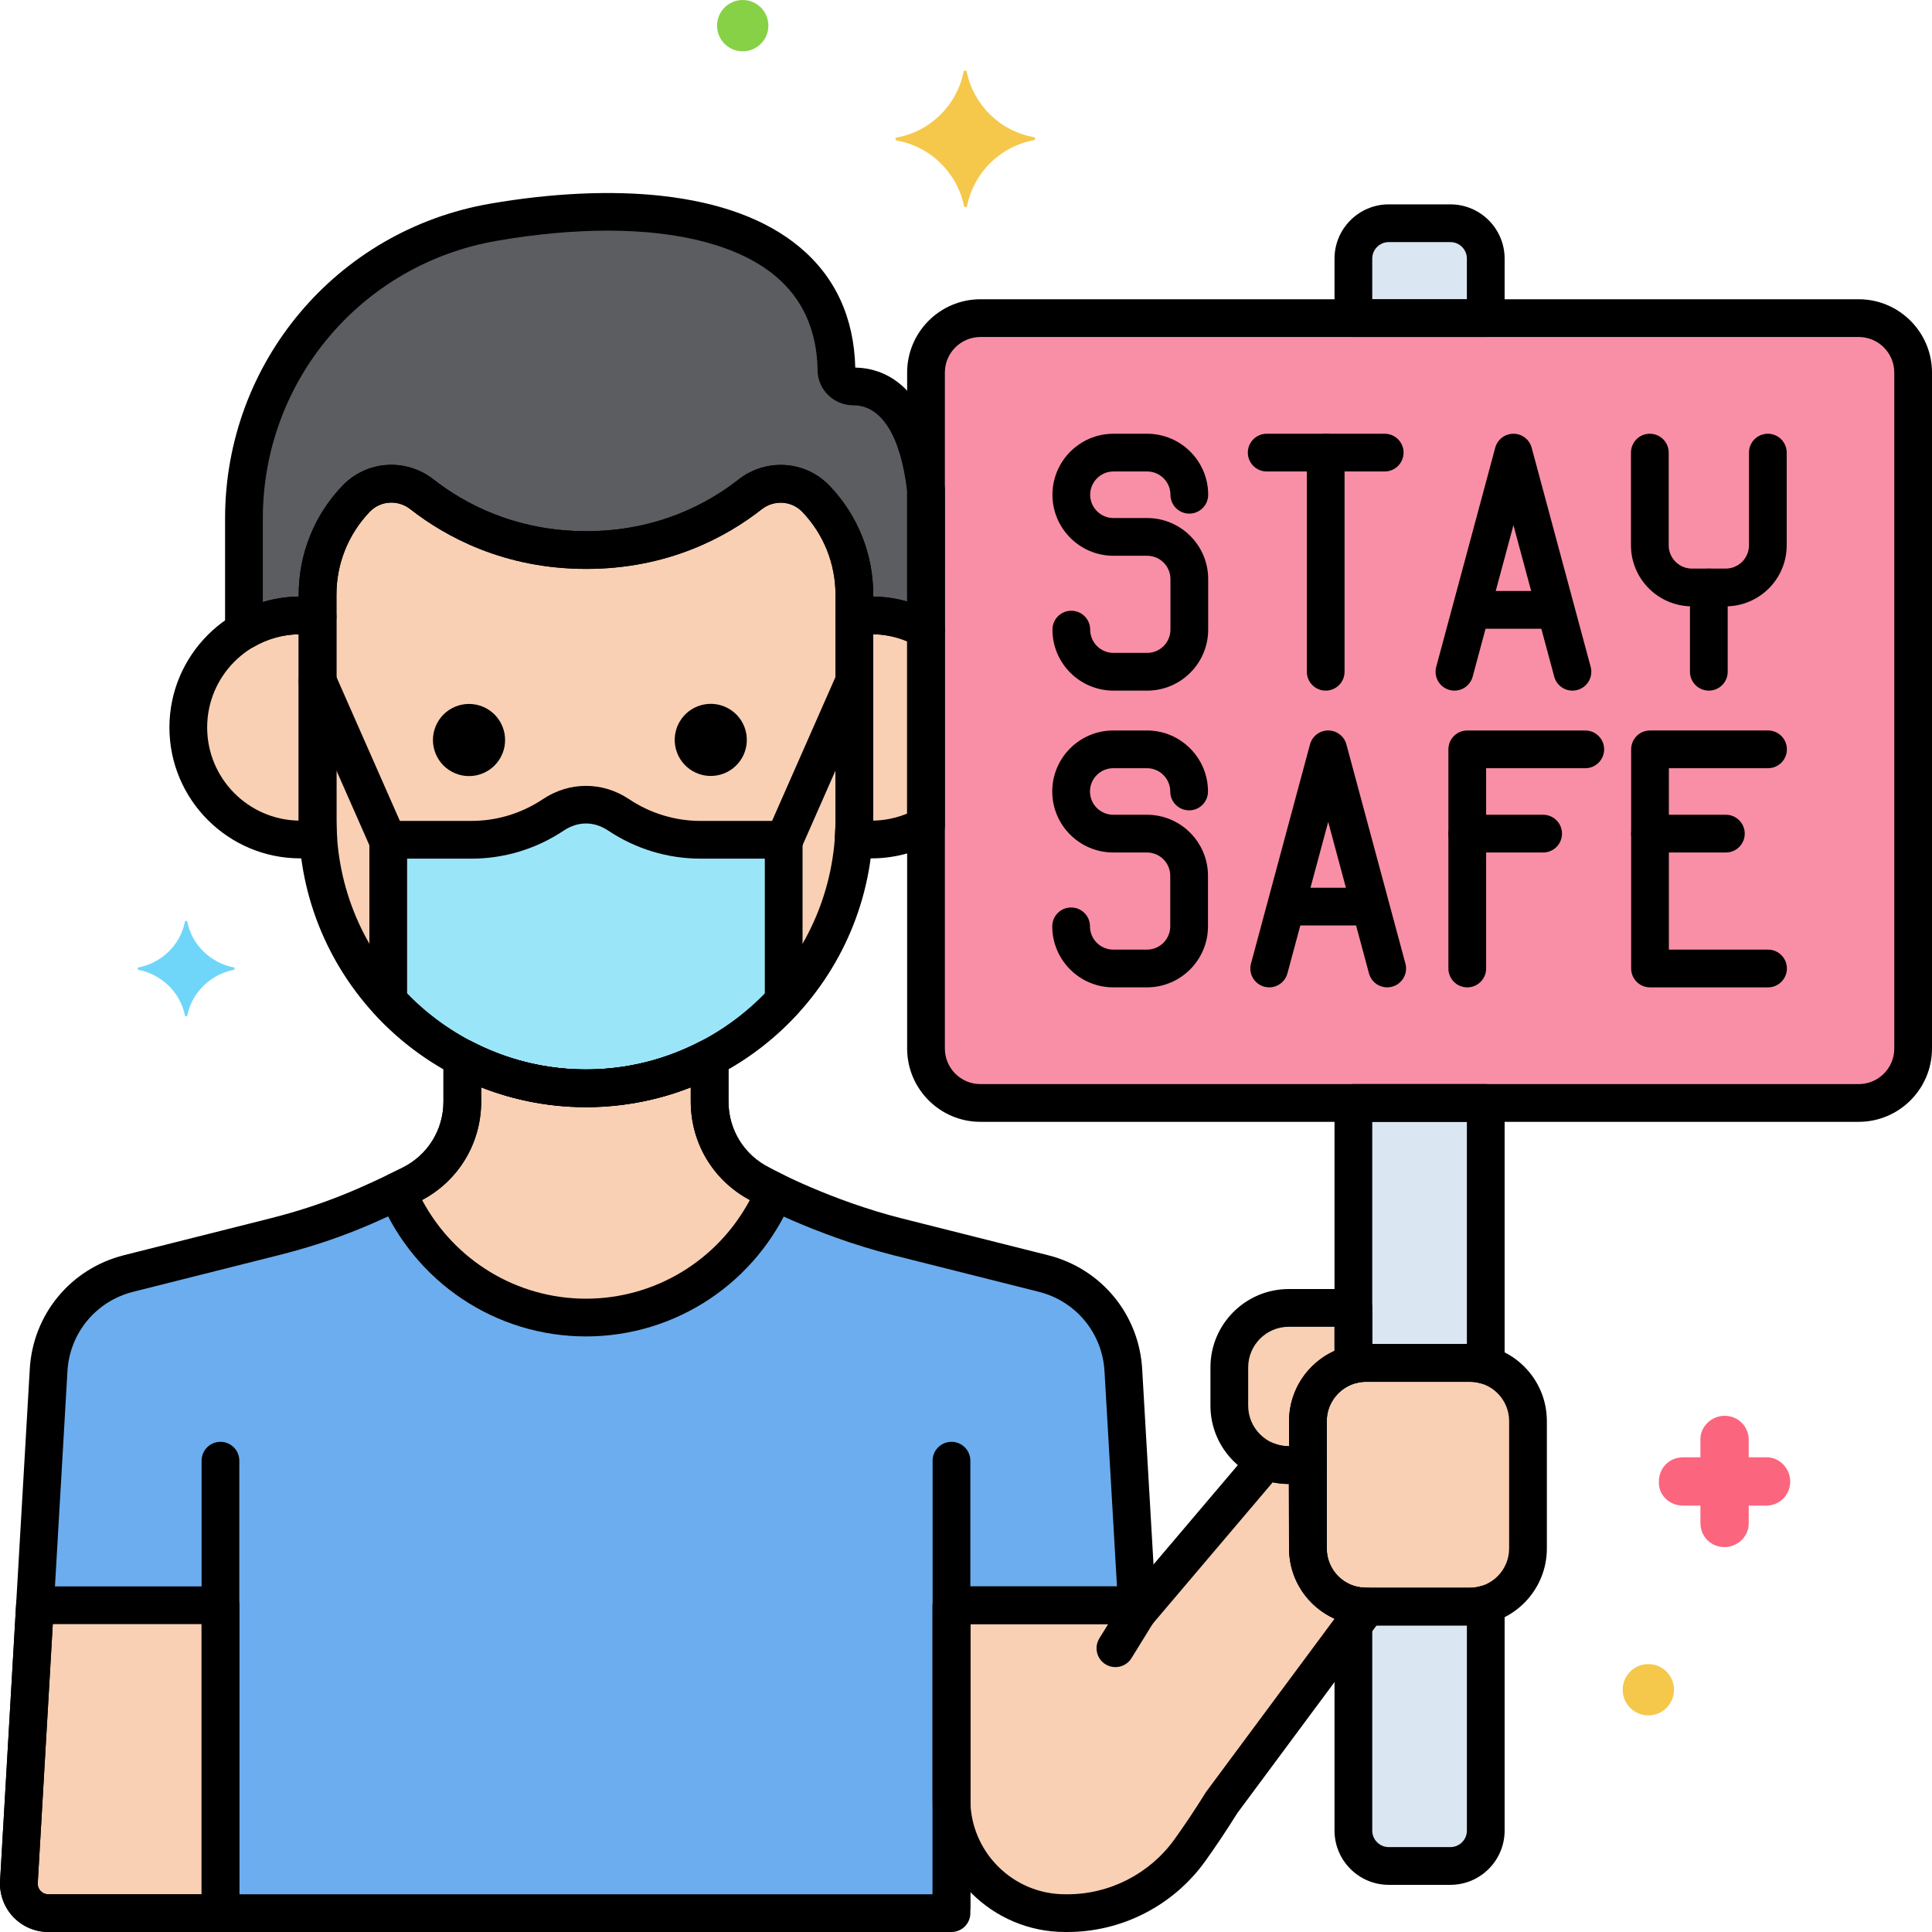 <?xml version="1.0" encoding="utf-8"?>
<!-- Generator: Adobe Illustrator 24.0.0, SVG Export Plug-In . SVG Version: 6.00 Build 0)  -->
<svg version="1.1" xmlns="http://www.w3.org/2000/svg" xmlns:xlink="http://www.w3.org/1999/xlink" x="0px" y="0px"
	 viewBox="0 0 256 256" style="enable-background:new 0 0 256 256;" xml:space="preserve">
<style type="text/css">
	.st0{fill:#6CADEF;}
	.st1{fill:#F9D0B4;}
	.st2{fill:#5B5D60;}
	.st3{fill:#9BE5F9;}
	.st4{fill:#FC657E;}
	.st5{fill:#70D6F9;}
	.st6{fill:#F5C84C;}
	.st7{fill:#F98FA6;}
	.st8{fill:#FED690;}
	.st9{fill:#87D147;}
	.st10{fill:#B2E26D;}
	.st11{fill:#EDF4FC;}
	.st12{fill:#FCDD86;}
	.st13{fill:#754E34;}
	.st14{fill:#B598F9;}
	.st15{fill:#5290DB;}
	.st16{fill:#C7D7E5;}
	.st17{fill:#C18E6B;}
	.st18{fill:#DAE6F1;}
	.st19{fill:#3CAADC;}
	.st20{fill:#818182;}
	.st21{fill:#CBEFF7;}
	.st22{fill:#FCA265;}
	.st23{fill:#A57453;}
	.st24{fill:#8652D8;}
	.st25{fill:#966AEA;}
	.st26{fill:#FEB872;}
	.st27{fill:#EDB311;}
	.st28{fill:#EF4460;}
</style>
<g id="Layer_1">
</g>
<g id="Layer_2">
</g>
<g id="Layer_3">
</g>
<g id="Layer_4">
</g>
<g id="Layer_5">
</g>
<g id="Layer_6">
</g>
<g id="Layer_7">
</g>
<g id="Layer_8">
	<g>
		<g>
			<g>
				<path class="st1" d="M108.128,66.109c-2.326-2.439-6.107-2.663-8.757-0.583c-4.191,3.29-11.444,7.356-21.687,7.356
					c-10.268,0-17.559-4.086-21.768-7.38c-2.649-2.073-6.422-1.84-8.743,0.594l-0.012,0.013c-3.261,3.42-5.081,7.964-5.081,12.69
					v29.847c0,19.56,16.004,35.564,35.564,35.564h0c19.56,0,35.564-16.004,35.564-35.564V78.799
					C113.208,74.074,111.389,69.529,108.128,66.109z"/>
			</g>
		</g>
		<g>
			<g>
				<path class="st1" d="M42.08,108.647V81.723c-0.744-0.116-1.505-0.181-2.282-0.181c-8.201,0-14.848,6.648-14.848,14.848
					c0,8.201,6.648,14.848,14.848,14.848c0.809,0,1.598-0.082,2.372-0.207v-0.001C42.116,110.242,42.08,109.448,42.08,108.647z"/>
			</g>
		</g>
		<g>
			<g>
				<path class="st0" d="M148.85,181.577c-0.341-6.132-4.631-11.33-10.587-12.83l-19.255-4.846
					c-10.206-2.569-18.231-6.97-18.127-6.919c-4.196-2.069-6.853-6.341-6.853-11.019v-5.788c-4.912,2.571-10.484,4.035-16.384,4.035
					h0c-5.901,0-11.473-1.465-16.384-4.035v5.788c0,4.678-2.657,8.95-6.853,11.019c-5.669,2.795-10.618,5.029-18.127,6.919
					l-19.255,4.846c-5.956,1.499-10.245,6.697-10.587,12.83l-3.932,67.804c-0.125,2.236,1.656,4.119,3.896,4.119h119.674v-40.795
					h24.579L148.85,181.577z"/>
			</g>
		</g>
		<g>
			<g>
				<path class="st2" d="M113.076,51.205c-1.191,0-2.224-0.918-2.24-2.109c-0.273-19.817-22.903-23.54-45.44-19.648
					c-19.107,3.299-33.073,19.869-33.073,39.259v14.869c2.197-1.284,4.746-2.033,7.474-2.033c0.777,0,1.538,0.065,2.282,0.181
					v-2.924c0-4.726,1.819-9.27,5.081-12.69l0.012-0.013c2.321-2.434,6.094-2.667,8.743-0.594c4.209,3.294,11.5,7.38,21.768,7.38
					c10.243,0,17.496-4.067,21.687-7.356c2.651-2.081,6.432-1.856,8.758,0.583c3.261,3.42,5.081,7.964,5.081,12.69v2.924
					c0.744-0.116,1.505-0.181,2.282-0.181c2.622,0,5.073,0.698,7.21,1.892V64.939C121.332,53.048,116.146,51.205,113.076,51.205z"/>
			</g>
		</g>
		<g>
			<g>
				<path class="st1" d="M115.49,81.542c-0.777,0-1.538,0.065-2.282,0.181v26.924c0,0.802-0.037,1.596-0.09,2.385
					c0.774,0.125,1.563,0.207,2.372,0.207c2.618,0,5.074-0.683,7.21-1.873V83.415C120.565,82.225,118.109,81.542,115.49,81.542z"/>
			</g>
		</g>
		<g>
			<g>
				<path class="st3" d="M92.835,111.276c-3.896,0-7.666-1.167-10.859-3.298c-1.291-0.861-2.78-1.38-4.332-1.38
					c-1.552,0-3.041,0.519-4.332,1.38c-3.193,2.13-6.963,3.298-10.859,3.298H51.445v21.354c6.514,7.107,15.858,11.581,26.199,11.581
					c10.341,0,19.686-4.475,26.199-11.581v-21.354H92.835z"/>
			</g>
		</g>
		<g>
			<g>
				<path class="st1" d="M100.881,156.983c-4.196-2.069-6.853-6.341-6.853-11.019v-5.788c-4.912,2.571-10.484,4.035-16.384,4.035
					c-5.901,0-11.473-1.465-16.384-4.035v5.788c0,4.678-2.657,8.951-6.853,11.019c-0.604,0.298-1.198,0.587-1.789,0.873
					c4.105,9.794,13.787,16.728,25.026,16.728c11.227,0,20.9-6.919,25.014-16.696C101.502,157.323,100.851,156.968,100.881,156.983z
					"/>
			</g>
		</g>
		<g>
			<g>
				<path class="st1" d="M4.633,212.705l-2.127,36.676c-0.125,2.236,1.656,4.118,3.896,4.118h22.811v-40.795H4.633z"/>
			</g>
		</g>
		<g>
			<g>
				<path class="st7" d="M246.287,42.153H129.913c-3.967,0-7.213,3.246-7.213,7.213v89.571c0,3.967,3.246,7.213,7.213,7.213h116.374
					c3.967,0,7.213-3.246,7.213-7.213V49.366C253.5,45.399,250.254,42.153,246.287,42.153z"/>
			</g>
		</g>
		<g>
			<g>
				<path class="st18" d="M192.182,29.579h-8.163c-2.589,0-4.688,2.099-4.688,4.688v7.886h17.54v-7.886
					C196.87,31.678,194.771,29.579,192.182,29.579z"/>
			</g>
		</g>
		<g>
			<g>
				<path class="st1" d="M194.767,180.595h-13.763c-4.235,0-7.699,3.465-7.699,7.699v16.888c0,4.235,3.465,7.699,7.699,7.699h13.763
					c4.235,0,7.699-3.465,7.699-7.699v-16.888C202.467,184.06,199.002,180.595,194.767,180.595z"/>
			</g>
		</g>
		<g>
			<g>
				<path class="st1" d="M170.767,173.305c-4.332,0-7.877,3.544-7.877,7.877v5.077c0,4.332,3.544,7.877,7.877,7.877h2.538v-5.84
					c0-3.66,2.59-6.739,6.025-7.509v-7.481H170.767z"/>
			</g>
		</g>
		<g>
			<g>
				<path class="st18" d="M194.767,212.882h-13.763c-0.575,0-1.134-0.069-1.674-0.19v29.871c0,2.589,2.099,4.688,4.688,4.688h8.163
					c2.589,0,4.688-2.099,4.688-4.688v-29.982C196.2,212.772,195.497,212.882,194.767,212.882z"/>
			</g>
		</g>
		<g>
			<g>
				<path class="st18" d="M179.33,146.15v34.636c0.54-0.121,1.099-0.19,1.674-0.19h13.763c0.729,0,1.433,0.109,2.103,0.301V146.15
					H179.33z"/>
			</g>
		</g>
		<g>
			<g>
				<path class="st1" d="M181.004,212.882c-4.235,0-7.699-3.465-7.699-7.699v-11.048h-2.538c-0.924,0-2.015-0.197-2.971-0.589
					l-17.073,20.122l-0.068-0.963h-24.579l0,25.75c0,8.309,6.745,15.045,15.054,15.045h0.317c6.435,0.001,12.461-3.104,16.215-8.331
					c1.276-1.777,2.685-3.866,4.208-6.308l19.27-25.979H181.004z"/>
			</g>
		</g>
		<g>
			<g>
				<path class="st5" d="M31.013,128.2c-3.1-0.6-5.6-3-6.2-6.1c0-0.1-0.3-0.1-0.3,0c-0.6,3.1-3.1,5.5-6.2,6.1c-0.1,0-0.1,0.2,0,0.3
					c3.1,0.6,5.6,3,6.2,6.1c0,0.1,0.3,0.1,0.3,0c0.6-3.1,3.1-5.5,6.2-6.1C31.113,128.4,31.113,128.2,31.013,128.2z"/>
			</g>
		</g>
		<g>
			<g>
				<path class="st4" d="M234.113,193.1h-2.4v-2.3c0-1.8-1.4-3.2-3.2-3.2c-1.7,0-3.2,1.4-3.2,3.1v2.4h-2.3c-1.8,0-3.2,1.4-3.2,3.2
					c-0.1,1.7,1.3,3.2,3.2,3.2h2.3v2.3c0,1.8,1.4,3.2,3.2,3.2c1.7,0,3.2-1.4,3.2-3.1v-2.4h2.3c1.8,0,3.2-1.4,3.2-3.2
					C237.213,194.6,235.813,193.1,234.113,193.1z"/>
			</g>
		</g>
		<g>
			<g>
				<path class="st6" d="M218.413,220.5c-1.878,0-3.4,1.522-3.4,3.4c0,1.878,1.522,3.4,3.4,3.4s3.4-1.522,3.4-3.4
					C221.813,222.022,220.291,220.5,218.413,220.5z"/>
			</g>
		</g>
		<g>
			<g>
				<path class="st9" d="M98.413,0c-1.878,0-3.4,1.522-3.4,3.4c0,1.878,1.522,3.4,3.4,3.4s3.4-1.522,3.4-3.4
					C101.813,1.522,100.291,0,98.413,0z"/>
			</g>
		</g>
		<g>
			<g>
				<path class="st6" d="M137.013,18.175c-4.502-0.788-8.012-4.278-8.924-8.675c-0.001-0.2-0.401-0.199-0.4,0.001
					c-0.888,4.402-4.378,7.912-8.876,8.725c-0.2,0.001-0.199,0.301,0.001,0.4c4.502,0.788,8.012,4.278,8.924,8.675
					c0.001,0.2,0.401,0.199,0.4-0.001c0.888-4.402,4.378-7.912,8.876-8.725C137.213,18.474,137.213,18.174,137.013,18.175z"/>
			</g>
		</g>
		<g>
			<g>
				<path d="M126.076,191.049c-1.381,0-2.5,1.119-2.5,2.5v59.082c0,1.381,1.119,2.5,2.5,2.5s2.5-1.119,2.5-2.5v-59.082
					C128.576,192.168,127.457,191.049,126.076,191.049z"/>
			</g>
		</g>
		<g>
			<g>
				<path d="M29.212,191.049c-1.381,0-2.5,1.119-2.5,2.5v59.082c0,1.381,1.119,2.5,2.5,2.5s2.5-1.119,2.5-2.5v-59.082
					C31.712,192.168,30.593,191.049,29.212,191.049z"/>
			</g>
		</g>
		<g>
			<g>
				<ellipse transform="matrix(0.987 -0.16 0.16 0.987 -14.486 16.356)" cx="94.206" cy="98.032" rx="4.778" ry="4.778"/>
			</g>
		</g>
		<g>
			<g>
				<ellipse transform="matrix(0.383 -0.924 0.924 0.383 -52.224 117.905)" cx="62.116" cy="98.032" rx="4.778" ry="4.778"/>
			</g>
		</g>
		<g>
			<g>
				<path d="M53.643,110.268l-9.276-21.053c-0.557-1.264-2.033-1.837-3.295-1.28c-1.264,0.557-1.836,2.032-1.28,3.295l9.276,21.053
					c0.412,0.936,1.328,1.493,2.289,1.493c0.336,0,0.679-0.068,1.006-0.213C53.627,113.007,54.2,111.531,53.643,110.268z"/>
			</g>
		</g>
		<g>
			<g>
				<path d="M114.216,87.935c-1.263-0.558-2.739,0.017-3.295,1.28l-9.276,21.053c-0.557,1.263,0.016,2.739,1.28,3.295
					c0.328,0.145,0.67,0.213,1.006,0.213c0.961,0,1.877-0.557,2.289-1.493l9.276-21.053
					C116.053,89.967,115.48,88.492,114.216,87.935z"/>
			</g>
		</g>
		<g>
			<g>
				<path d="M153.964,208.417c-1.178-0.725-2.717-0.361-3.44,0.814l-4.851,7.859c-0.726,1.175-0.361,2.715,0.813,3.44
					c0.41,0.252,0.863,0.373,1.312,0.373c0.838,0,1.657-0.422,2.129-1.188l4.851-7.859
					C155.503,210.683,155.139,209.143,153.964,208.417z"/>
			</g>
		</g>
		<g>
			<g>
				<g>
					<path d="M186.225,127.68l-7.818-29.039c-0.294-1.092-1.284-1.85-2.414-1.85c-1.131,0-2.12,0.759-2.414,1.85l-7.817,29.039
						c-0.359,1.333,0.431,2.705,1.765,3.064c0.217,0.059,0.436,0.086,0.651,0.086c1.103,0,2.111-0.735,2.412-1.851l5.403-20.072
						l5.404,20.072c0.359,1.334,1.733,2.123,3.064,1.764C185.794,130.385,186.584,129.013,186.225,127.68z"/>
				</g>
			</g>
			<g>
				<g>
					<path d="M180.46,117.629h-8.935c-1.381,0-2.5,1.119-2.5,2.5s1.119,2.5,2.5,2.5h8.935c1.381,0,2.5-1.119,2.5-2.5
						S181.841,117.629,180.46,117.629z"/>
				</g>
			</g>
			<g>
				<g>
					<g>
						<path d="M234.272,125.83h-13.137v-24.039h13.137c1.381,0,2.5-1.119,2.5-2.5s-1.119-2.5-2.5-2.5h-15.637
							c-1.381,0-2.5,1.119-2.5,2.5v29.039c0,1.381,1.119,2.5,2.5,2.5h15.637c1.381,0,2.5-1.119,2.5-2.5
							S235.653,125.83,234.272,125.83z"/>
					</g>
				</g>
				<g>
					<g>
						<path d="M228.687,107.96h-10.052c-1.381,0-2.5,1.119-2.5,2.5s1.119,2.5,2.5,2.5h10.052c1.381,0,2.5-1.119,2.5-2.5
							S230.068,107.96,228.687,107.96z"/>
					</g>
				</g>
			</g>
			<g>
				<g>
					<g>
						<path d="M210.057,96.792h-15.636c-1.381,0-2.5,1.119-2.5,2.5v29.039c0,1.381,1.119,2.5,2.5,2.5s2.5-1.119,2.5-2.5v-26.539
							h13.136c1.381,0,2.5-1.119,2.5-2.5S211.437,96.792,210.057,96.792z"/>
					</g>
				</g>
				<g>
					<g>
						<path d="M204.473,107.96h-10.052c-1.381,0-2.5,1.119-2.5,2.5s1.119,2.5,2.5,2.5h10.052c1.381,0,2.5-1.119,2.5-2.5
							S205.854,107.96,204.473,107.96z"/>
					</g>
				</g>
			</g>
			<g>
				<g>
					<path d="M151.98,107.96h-4.468c-1.7,0-3.084-1.383-3.084-3.084s1.384-3.084,3.084-3.084h4.468c1.7,0,3.084,1.384,3.084,3.084
						c0,1.381,1.119,2.5,2.5,2.5s2.5-1.119,2.5-2.5c0-4.458-3.626-8.084-8.084-8.084h-4.468c-4.458,0-8.084,3.626-8.084,8.084
						c0,4.458,3.626,8.084,8.084,8.084h4.468c1.7,0,3.084,1.384,3.084,3.084v6.701c0,1.701-1.384,3.084-3.084,3.084h-4.468
						c-1.7,0-3.084-1.384-3.084-3.084c0-1.381-1.119-2.5-2.5-2.5s-2.5,1.119-2.5,2.5c0,4.458,3.626,8.084,8.084,8.084h4.468
						c4.458,0,8.084-3.626,8.084-8.084v-6.701C160.064,111.586,156.438,107.96,151.98,107.96z"/>
				</g>
			</g>
			<g>
				<g>
					<path d="M210.771,88.361l-7.818-29.038c-0.294-1.092-1.283-1.85-2.414-1.85s-2.12,0.758-2.414,1.85l-7.818,29.038
						c-0.359,1.333,0.431,2.705,1.764,3.064c1.332,0.359,2.705-0.43,3.064-1.764l5.404-20.072l5.404,20.072
						c0.301,1.116,1.31,1.851,2.412,1.851c0.216,0,0.435-0.028,0.652-0.086C210.34,91.066,211.13,89.694,210.771,88.361z"/>
				</g>
			</g>
			<g>
				<g>
					<path d="M205.006,78.311h-8.936c-1.381,0-2.5,1.119-2.5,2.5s1.119,2.5,2.5,2.5h8.936c1.381,0,2.5-1.119,2.5-2.5
						S206.387,78.311,205.006,78.311z"/>
				</g>
			</g>
			<g>
				<g>
					<path d="M152.006,68.642h-4.468c-1.7,0-3.084-1.384-3.084-3.084s1.384-3.084,3.084-3.084h4.468c1.7,0,3.084,1.383,3.084,3.084
						c0,1.381,1.119,2.5,2.5,2.5s2.5-1.119,2.5-2.5c0-4.458-3.626-8.084-8.084-8.084h-4.468c-4.458,0-8.084,3.626-8.084,8.084
						c0,4.458,3.626,8.084,8.084,8.084h4.468c1.7,0,3.084,1.384,3.084,3.084v6.701c0,1.701-1.384,3.084-3.084,3.084h-4.468
						c-1.7,0-3.084-1.383-3.084-3.084c0-1.381-1.119-2.5-2.5-2.5s-2.5,1.119-2.5,2.5c0,4.458,3.626,8.084,8.084,8.084h4.468
						c4.458,0,8.084-3.626,8.084-8.084v-6.701C160.09,72.268,156.464,68.642,152.006,68.642z"/>
				</g>
			</g>
			<g>
				<g>
					<g>
						<path d="M183.48,57.473h-15.636c-1.381,0-2.5,1.119-2.5,2.5s1.119,2.5,2.5,2.5h15.636c1.381,0,2.5-1.119,2.5-2.5
							S184.861,57.473,183.48,57.473z"/>
					</g>
				</g>
				<g>
					<g>
						<path d="M175.662,57.473c-1.381,0-2.5,1.119-2.5,2.5v29.038c0,1.381,1.119,2.5,2.5,2.5s2.5-1.119,2.5-2.5V59.973
							C178.162,58.592,177.043,57.473,175.662,57.473z"/>
					</g>
				</g>
			</g>
			<g>
				<g>
					<g>
						<path d="M234.247,57.473c-1.381,0-2.5,1.119-2.5,2.5v12.285c0,1.701-1.384,3.084-3.085,3.084h-4.467
							c-1.7,0-3.084-1.384-3.084-3.084V59.973c0-1.381-1.119-2.5-2.5-2.5s-2.5,1.119-2.5,2.5v12.285
							c0,4.458,3.626,8.084,8.084,8.084h4.467c4.458,0,8.085-3.626,8.085-8.084V59.973
							C236.747,58.592,235.628,57.473,234.247,57.473z"/>
					</g>
				</g>
				<g>
					<g>
						<path d="M226.429,75.343c-1.381,0-2.5,1.119-2.5,2.5v11.168c0,1.381,1.119,2.5,2.5,2.5s2.5-1.119,2.5-2.5V77.843
							C228.929,76.462,227.81,75.343,226.429,75.343z"/>
					</g>
				</g>
			</g>
		</g>
		<g>
			<g>
				<g>
					<path d="M109.937,64.384L109.937,64.384c-3.21-3.368-8.417-3.723-12.11-0.824c-3.965,3.112-10.679,6.823-20.144,6.823
						c-9.485,0-16.235-3.725-20.227-6.849c-3.688-2.886-8.887-2.526-12.105,0.85c-3.722,3.903-5.771,9.022-5.771,14.415v29.847
						c0,20.989,17.076,38.064,38.064,38.064s38.064-17.076,38.064-38.064V78.799C115.708,73.407,113.659,68.287,109.937,64.384z
						 M110.708,108.646c0,18.232-14.833,33.064-33.064,33.064S44.58,126.878,44.58,108.646V78.799c0-4.102,1.559-7.996,4.402-10.977
						c0.775-0.813,1.817-1.228,2.871-1.228c0.881,0,1.771,0.289,2.522,0.877c4.611,3.609,12.398,7.912,23.309,7.912
						c10.893,0,18.645-4.291,23.23-7.89c1.657-1.3,3.979-1.153,5.404,0.341h0c2.831,2.969,4.39,6.863,4.39,10.965V108.646z"/>
				</g>
			</g>
		</g>
		<g>
			<g>
				<g>
					<path d="M44.58,108.646V81.723c0-1.232-0.898-2.281-2.116-2.47c-0.9-0.14-1.797-0.211-2.666-0.211
						c-9.566,0-17.349,7.783-17.349,17.349s7.783,17.348,17.349,17.348c0.866,0,1.771-0.078,2.77-0.239
						c1.274-0.206,2.183-1.348,2.096-2.636C44.606,110.011,44.58,109.307,44.58,108.646z M39.58,108.646c0,0.03,0,0.06,0,0.09
						c-6.709-0.117-12.13-5.61-12.13-12.346c0-6.736,5.421-12.23,12.13-12.347V108.646z"/>
				</g>
			</g>
		</g>
		<g>
			<g>
				<g>
					<path d="M151.346,181.438c-0.405-7.264-5.417-13.338-12.473-15.115l-19.254-4.846c-9.559-2.406-17.12-6.46-17.496-6.665
						c-0.044-0.025-0.09-0.05-0.136-0.072c-3.367-1.66-5.458-5.023-5.458-8.777v-5.788c0-0.875-0.457-1.686-1.206-2.139
						c-0.749-0.453-1.68-0.482-2.454-0.076c-4.753,2.489-9.876,3.75-15.225,3.75c-5.348,0-10.47-1.262-15.225-3.75
						c-0.775-0.405-1.706-0.376-2.454,0.076c-0.749,0.453-1.206,1.264-1.206,2.139v5.788c0,3.753-2.092,7.117-5.459,8.777
						c-5.21,2.569-10.132,4.85-17.631,6.737l-19.254,4.846c-7.056,1.776-12.068,7.851-12.472,15.109L0.01,249.242
						c-0.098,1.749,0.537,3.482,1.74,4.755S4.649,256,6.402,256h119.674c1.381,0,2.5-1.119,2.5-2.5v-38.294h22.08
						c0.688,0,1.346-0.284,1.818-0.784s0.718-1.173,0.678-1.861L151.346,181.438z M126.076,210.206c-1.381,0-2.5,1.119-2.5,2.5
						l0,38.294H6.402c-0.525,0-0.864-0.275-1.019-0.438s-0.41-0.517-0.381-1.036l3.933-67.81c0.282-5.068,3.779-9.305,8.701-10.544
						l19.254-4.846c7.975-2.007,13.152-4.403,18.622-7.101c5.087-2.508,8.248-7.59,8.248-13.261v-1.901
						c8.831,3.481,18.942,3.48,27.769,0v1.9c0,5.672,3.16,10.753,8.248,13.261l0.001-0.003c0.914,0.564,2.511,1.325,5.374,2.561
						c3.061,1.322,7.844,3.184,13.247,4.543l19.254,4.846c4.922,1.239,8.419,5.477,8.701,10.55l1.652,28.484H126.076z"/>
				</g>
			</g>
		</g>
		<g>
			<g>
				<g>
					<path d="M125.184,64.654c-0.547-4.751-2.795-15.745-11.855-15.946c-0.174-6.675-2.67-12.059-7.422-16.005
						c-4.358-3.619-10.482-5.889-18.204-6.748c-6.675-0.742-14.534-0.387-22.732,1.029c-20.366,3.517-35.147,21.063-35.147,41.722
						v14.869c0,0.896,0.479,1.723,1.256,2.168c0.385,0.221,0.815,0.332,1.244,0.332c0.436,0,0.872-0.114,1.262-0.342
						c1.893-1.106,4.041-1.691,6.212-1.691c0.613,0,1.252,0.051,1.898,0.151c0.72,0.112,1.457-0.096,2.011-0.571
						c0.554-0.475,0.874-1.169,0.874-1.899v-2.924c0-4.102,1.559-7.996,4.402-10.977c1.422-1.493,3.742-1.644,5.393-0.351
						c4.611,3.609,12.398,7.912,23.309,7.912c10.893,0,18.645-4.291,23.23-7.89c1.657-1.3,3.98-1.153,5.405,0.341
						c2.831,2.969,4.39,6.863,4.39,10.965v2.924c0,0.73,0.319,1.424,0.874,1.899c0.555,0.475,1.288,0.684,2.011,0.571
						c2.863-0.445,5.473,0.074,7.889,1.423c0.775,0.433,1.719,0.422,2.484-0.026s1.235-1.27,1.235-2.156V64.939
						C125.201,64.844,125.195,64.749,125.184,64.654z M120.201,79.706c-1.463-0.418-2.975-0.643-4.492-0.662v-0.244
						c0-5.393-2.05-10.512-5.771-14.415c-3.211-3.368-8.418-3.723-12.11-0.824c-3.965,3.112-10.679,6.823-20.144,6.823
						c-9.485,0-16.235-3.725-20.227-6.849c-3.688-2.886-8.887-2.526-12.105,0.85c-3.722,3.903-5.771,9.022-5.771,14.415v0.244
						c-1.614,0.021-3.215,0.27-4.756,0.734V68.707c0-18.219,13.037-33.694,30.998-36.795c5.245-0.906,10.182-1.352,14.703-1.352
						c9.673,0,17.434,2.043,22.188,5.99c3.659,3.039,5.551,7.271,5.624,12.58c0.034,2.523,2.161,4.576,4.74,4.576
						c3.727,0,6.254,4.04,7.125,11.38V79.706z"/>
				</g>
			</g>
		</g>
		<g>
			<g>
				<g>
					<path d="M123.917,81.23c-2.571-1.432-5.484-2.188-8.427-2.188c-0.869,0-1.766,0.071-2.666,0.211
						c-1.218,0.189-2.116,1.238-2.116,2.47v26.923c0,0.661-0.027,1.366-0.084,2.217c-0.087,1.289,0.822,2.432,2.097,2.637
						c0.999,0.161,1.905,0.239,2.769,0.239c2.942,0,5.856-0.757,8.427-2.188c0.792-0.441,1.284-1.277,1.284-2.184V83.415
						C125.201,82.508,124.709,81.672,123.917,81.23z M120.201,107.802c-1.422,0.588-2.95,0.907-4.492,0.935c0-0.03,0-0.06,0-0.09
						V84.044c1.542,0.027,3.07,0.347,4.492,0.935V107.802z"/>
				</g>
			</g>
		</g>
		<g>
			<g>
				<g>
					<path d="M103.843,108.776H92.835c-3.375,0-6.65-0.995-9.471-2.877c-3.531-2.357-7.91-2.357-11.439,0
						c-2.822,1.882-6.097,2.877-9.472,2.877H51.445c-1.381,0-2.5,1.119-2.5,2.5v21.354c0,0.625,0.234,1.228,0.657,1.689
						c7.218,7.875,17.439,12.392,28.042,12.392s20.824-4.517,28.042-12.392c0.423-0.461,0.657-1.064,0.657-1.689v-21.354
						C106.343,109.895,105.224,108.776,103.843,108.776z M101.343,131.637c-6.229,6.414-14.812,10.074-23.699,10.074
						s-17.471-3.66-23.699-10.074v-17.861h8.508c4.365,0,8.6-1.286,12.247-3.719c1.882-1.256,4.005-1.256,5.889,0
						c3.646,2.433,7.881,3.718,12.246,3.718h8.508V131.637z"/>
				</g>
			</g>
		</g>
		<g>
			<g>
				<g>
					<path d="M103.755,155.641c-0.924-0.451-1.503-0.759-1.637-0.832c-0.043-0.024-0.086-0.047-0.131-0.069
						c-3.367-1.66-5.458-5.023-5.458-8.777v-5.788c0-0.875-0.457-1.686-1.206-2.139c-0.749-0.453-1.68-0.482-2.454-0.076
						c-4.753,2.489-9.876,3.75-15.225,3.75c-5.348,0-10.47-1.262-15.225-3.75c-0.775-0.405-1.706-0.376-2.454,0.076
						c-0.749,0.453-1.206,1.264-1.206,2.139v5.788c0,3.753-2.092,7.117-5.459,8.777c0,0,0,0,0,0
						c-0.597,0.294-1.184,0.581-1.769,0.863c-1.198,0.578-1.734,1.992-1.22,3.218c4.65,11.094,15.379,18.262,27.332,18.262
						c11.937,0,22.659-7.154,27.318-18.226C105.477,157.635,104.947,156.223,103.755,155.641z M77.644,172.083
						c-9.149,0-17.438-5.061-21.713-13.073c4.842-2.576,7.829-7.533,7.829-13.047v-1.901c8.831,3.481,18.942,3.48,27.769,0v1.9
						c0,5.515,2.988,10.471,7.83,13.047C95.082,167.022,86.791,172.083,77.644,172.083z"/>
				</g>
			</g>
		</g>
		<g>
			<g>
				<g>
					<path d="M29.212,210.206H4.633c-1.325,0-2.419,1.033-2.496,2.355L0.01,249.242c-0.098,1.749,0.537,3.482,1.74,4.755
						S4.649,256,6.402,256h22.811c1.381,0,2.5-1.119,2.5-2.5v-40.794C31.712,211.325,30.593,210.206,29.212,210.206z M26.712,251
						H6.402c-0.525,0-0.864-0.275-1.019-0.438s-0.41-0.517-0.381-1.036l1.991-34.32h19.72V251z"/>
				</g>
			</g>
		</g>
		<g>
			<g>
				<g>
					<path d="M246.287,39.653H129.913c-5.355,0-9.712,4.357-9.712,9.713v89.571c0,5.355,4.357,9.712,9.712,9.712h116.374
						c5.355,0,9.713-4.357,9.713-9.712V49.366C256,44.011,251.643,39.653,246.287,39.653z M251,138.937
						c0,2.599-2.114,4.712-4.713,4.712H129.913c-2.599,0-4.712-2.114-4.712-4.712V49.366c0-2.599,2.114-4.713,4.712-4.713h116.374
						c2.599,0,4.713,2.114,4.713,4.713V138.937z"/>
				</g>
			</g>
		</g>
		<g>
			<g>
				<g>
					<path d="M192.182,27.079h-8.163c-3.964,0-7.188,3.225-7.188,7.188v7.886c0,1.381,1.119,2.5,2.5,2.5h17.54
						c1.381,0,2.5-1.119,2.5-2.5v-7.886C199.37,30.304,196.146,27.079,192.182,27.079z M194.37,39.653h-12.54v-5.386
						c0-1.207,0.981-2.188,2.188-2.188h8.163c1.207,0,2.188,0.982,2.188,2.188V39.653z"/>
				</g>
			</g>
		</g>
		<g>
			<g>
				<g>
					<path d="M194.768,178.095h-13.764c-5.624,0-10.199,4.576-10.199,10.2v16.888c0,5.624,4.575,10.199,10.199,10.199h13.764
						c5.624,0,10.199-4.575,10.199-10.199v-16.888C204.967,182.671,200.392,178.095,194.768,178.095z M199.967,205.183
						c0,2.867-2.332,5.199-5.199,5.199h-13.764c-2.867,0-5.199-2.333-5.199-5.199v-16.888c0-2.867,2.332-5.2,5.199-5.2h13.764
						c2.867,0,5.199,2.333,5.199,5.2V205.183z"/>
				</g>
			</g>
		</g>
		<g>
			<g>
				<g>
					<path d="M179.33,170.805h-8.563c-5.722,0-10.377,4.655-10.377,10.376v5.077c0,5.722,4.655,10.376,10.377,10.376h2.538
						c1.381,0,2.5-1.119,2.5-2.5v-5.84c0-2.409,1.713-4.541,4.072-5.07c1.142-0.256,1.953-1.27,1.953-2.439v-7.48
						C181.83,171.924,180.711,170.805,179.33,170.805z M176.83,179c-3.585,1.626-6.025,5.262-6.025,9.294v3.34h-0.038
						c-2.965,0-5.377-2.412-5.377-5.376v-5.077c0-2.964,2.412-5.376,5.377-5.376h6.063V179z"/>
				</g>
			</g>
		</g>
		<g>
			<g>
				<g>
					<path d="M198.375,210.584c-0.627-0.472-1.438-0.622-2.193-0.407c-0.474,0.136-0.95,0.205-1.414,0.205h-13.764
						c-0.363,0-0.743-0.043-1.129-0.13c-0.739-0.167-1.516,0.014-2.108,0.489c-0.592,0.474-0.937,1.192-0.937,1.951v29.871
						c0,3.964,3.225,7.188,7.188,7.188h8.163c3.964,0,7.188-3.225,7.188-7.188v-29.982
						C199.37,211.796,199.002,211.057,198.375,210.584z M194.37,242.563c0,1.207-0.981,2.188-2.188,2.188h-8.163
						c-1.207,0-2.188-0.982-2.188-2.188v-27.181h12.54V242.563z"/>
				</g>
			</g>
		</g>
		<g>
			<g>
				<g>
					<path d="M196.87,143.649h-17.54c-1.381,0-2.5,1.119-2.5,2.5v34.636c0,0.759,0.345,1.477,0.938,1.952
						c0.592,0.475,1.372,0.652,2.109,0.488c0.385-0.086,0.764-0.13,1.127-0.13h13.764c0.464,0,0.94,0.069,1.414,0.205
						c0.227,0.065,0.458,0.097,0.688,0.097c0.537,0,1.066-0.173,1.505-0.503c0.627-0.473,0.995-1.212,0.995-1.997v-34.747
						C199.37,144.769,198.251,143.649,196.87,143.649z M194.37,178.095h-12.54v-29.446h12.54V178.095z"/>
				</g>
			</g>
		</g>
		<g>
			<g>
				<g>
					<path d="M183.373,211.758c-0.425-0.844-1.289-1.376-2.233-1.376h-0.136c-2.867,0-5.199-2.333-5.199-5.199v-11.048
						c0-1.381-1.119-2.5-2.5-2.5h-2.538c-0.653,0-1.408-0.15-2.021-0.402c-1-0.411-2.155-0.131-2.856,0.695l-15.508,18.277h-24.306
						c-1.381,0-2.5,1.119-2.5,2.5v25.75c0,9.674,7.875,17.545,17.554,17.545h0.316c0.001,0,0.002,0,0.003,0
						c7.209,0,14.029-3.504,18.242-9.373c1.392-1.937,2.819-4.075,4.245-6.358l19.211-25.898
						C183.71,213.613,183.798,212.602,183.373,211.758z M159.861,237.371c-0.04,0.054-0.078,0.109-0.113,0.167
						c-1.387,2.223-2.771,4.3-4.118,6.173c-3.276,4.565-8.577,7.29-14.181,7.29c-0.001,0-0.002,0-0.003,0h-0.316
						c-6.923,0-12.554-5.627-12.554-12.545v-23.25h20.175c0.3,0.383,0.71,0.68,1.192,0.838c0.962,0.316,2.026,0.018,2.686-0.758
						l16.017-18.877c0.705,0.148,1.425,0.227,2.121,0.227l0.038,8.548c0,4.139,2.479,7.71,6.029,9.308L159.861,237.371z"/>
				</g>
			</g>
		</g>
	</g>
</g>
<g id="Layer_9">
</g>
<g id="Layer_10">
</g>
<g id="Layer_11">
</g>
<g id="Layer_12">
</g>
<g id="Layer_13">
</g>
<g id="Layer_14">
</g>
<g id="Layer_15">
</g>
<g id="Layer_16">
</g>
<g id="Layer_17">
</g>
<g id="Layer_18">
</g>
<g id="Layer_19">
</g>
<g id="Layer_20">
</g>
<g id="Layer_21">
</g>
<g id="Layer_22">
</g>
<g id="Layer_23">
</g>
<g id="Layer_24">
</g>
<g id="Layer_25">
</g>
<g id="Layer_26">
</g>
<g id="Layer_27">
</g>
<g id="Layer_28">
</g>
<g id="Layer_29">
</g>
<g id="Layer_30">
</g>
<g id="Layer_31">
</g>
<g id="Layer_32">
</g>
<g id="Layer_33">
</g>
<g id="Layer_34">
</g>
<g id="Layer_35">
</g>
<g id="Layer_36">
</g>
<g id="Layer_37">
</g>
<g id="Layer_38">
</g>
<g id="Layer_39">
</g>
<g id="Layer_40">
</g>
<g id="Layer_41">
</g>
<g id="Layer_42">
</g>
<g id="Layer_43">
</g>
<g id="Layer_44">
</g>
<g id="Layer_45">
</g>
<g id="Layer_46">
</g>
<g id="Layer_47">
</g>
<g id="Layer_48">
</g>
<g id="Layer_49">
</g>
<g id="Layer_50">
</g>
<g id="Layer_51">
</g>
<g id="Layer_52">
</g>
<g id="Layer_53">
</g>
<g id="Layer_54">
</g>
<g id="Layer_55">
</g>
<g id="Layer_56">
</g>
<g id="Layer_57">
</g>
<g id="Layer_58">
</g>
<g id="Layer_59">
</g>
<g id="Layer_60">
</g>
<g id="Layer_61">
</g>
<g id="Layer_62">
</g>
<g id="Layer_63">
</g>
<g id="Layer_64">
</g>
<g id="Layer_65">
</g>
<g id="Layer_66">
</g>
<g id="Layer_67">
</g>
<g id="Layer_68">
</g>
<g id="Layer_69">
</g>
<g id="Layer_70">
</g>
<g id="Layer_71">
</g>
<g id="Layer_72">
</g>
<g id="Layer_73">
</g>
<g id="Layer_74">
</g>
<g id="Layer_75">
</g>
<g id="Layer_76">
</g>
<g id="Layer_77">
</g>
<g id="Layer_78">
</g>
<g id="Layer_79">
</g>
<g id="Layer_80">
</g>
</svg>
